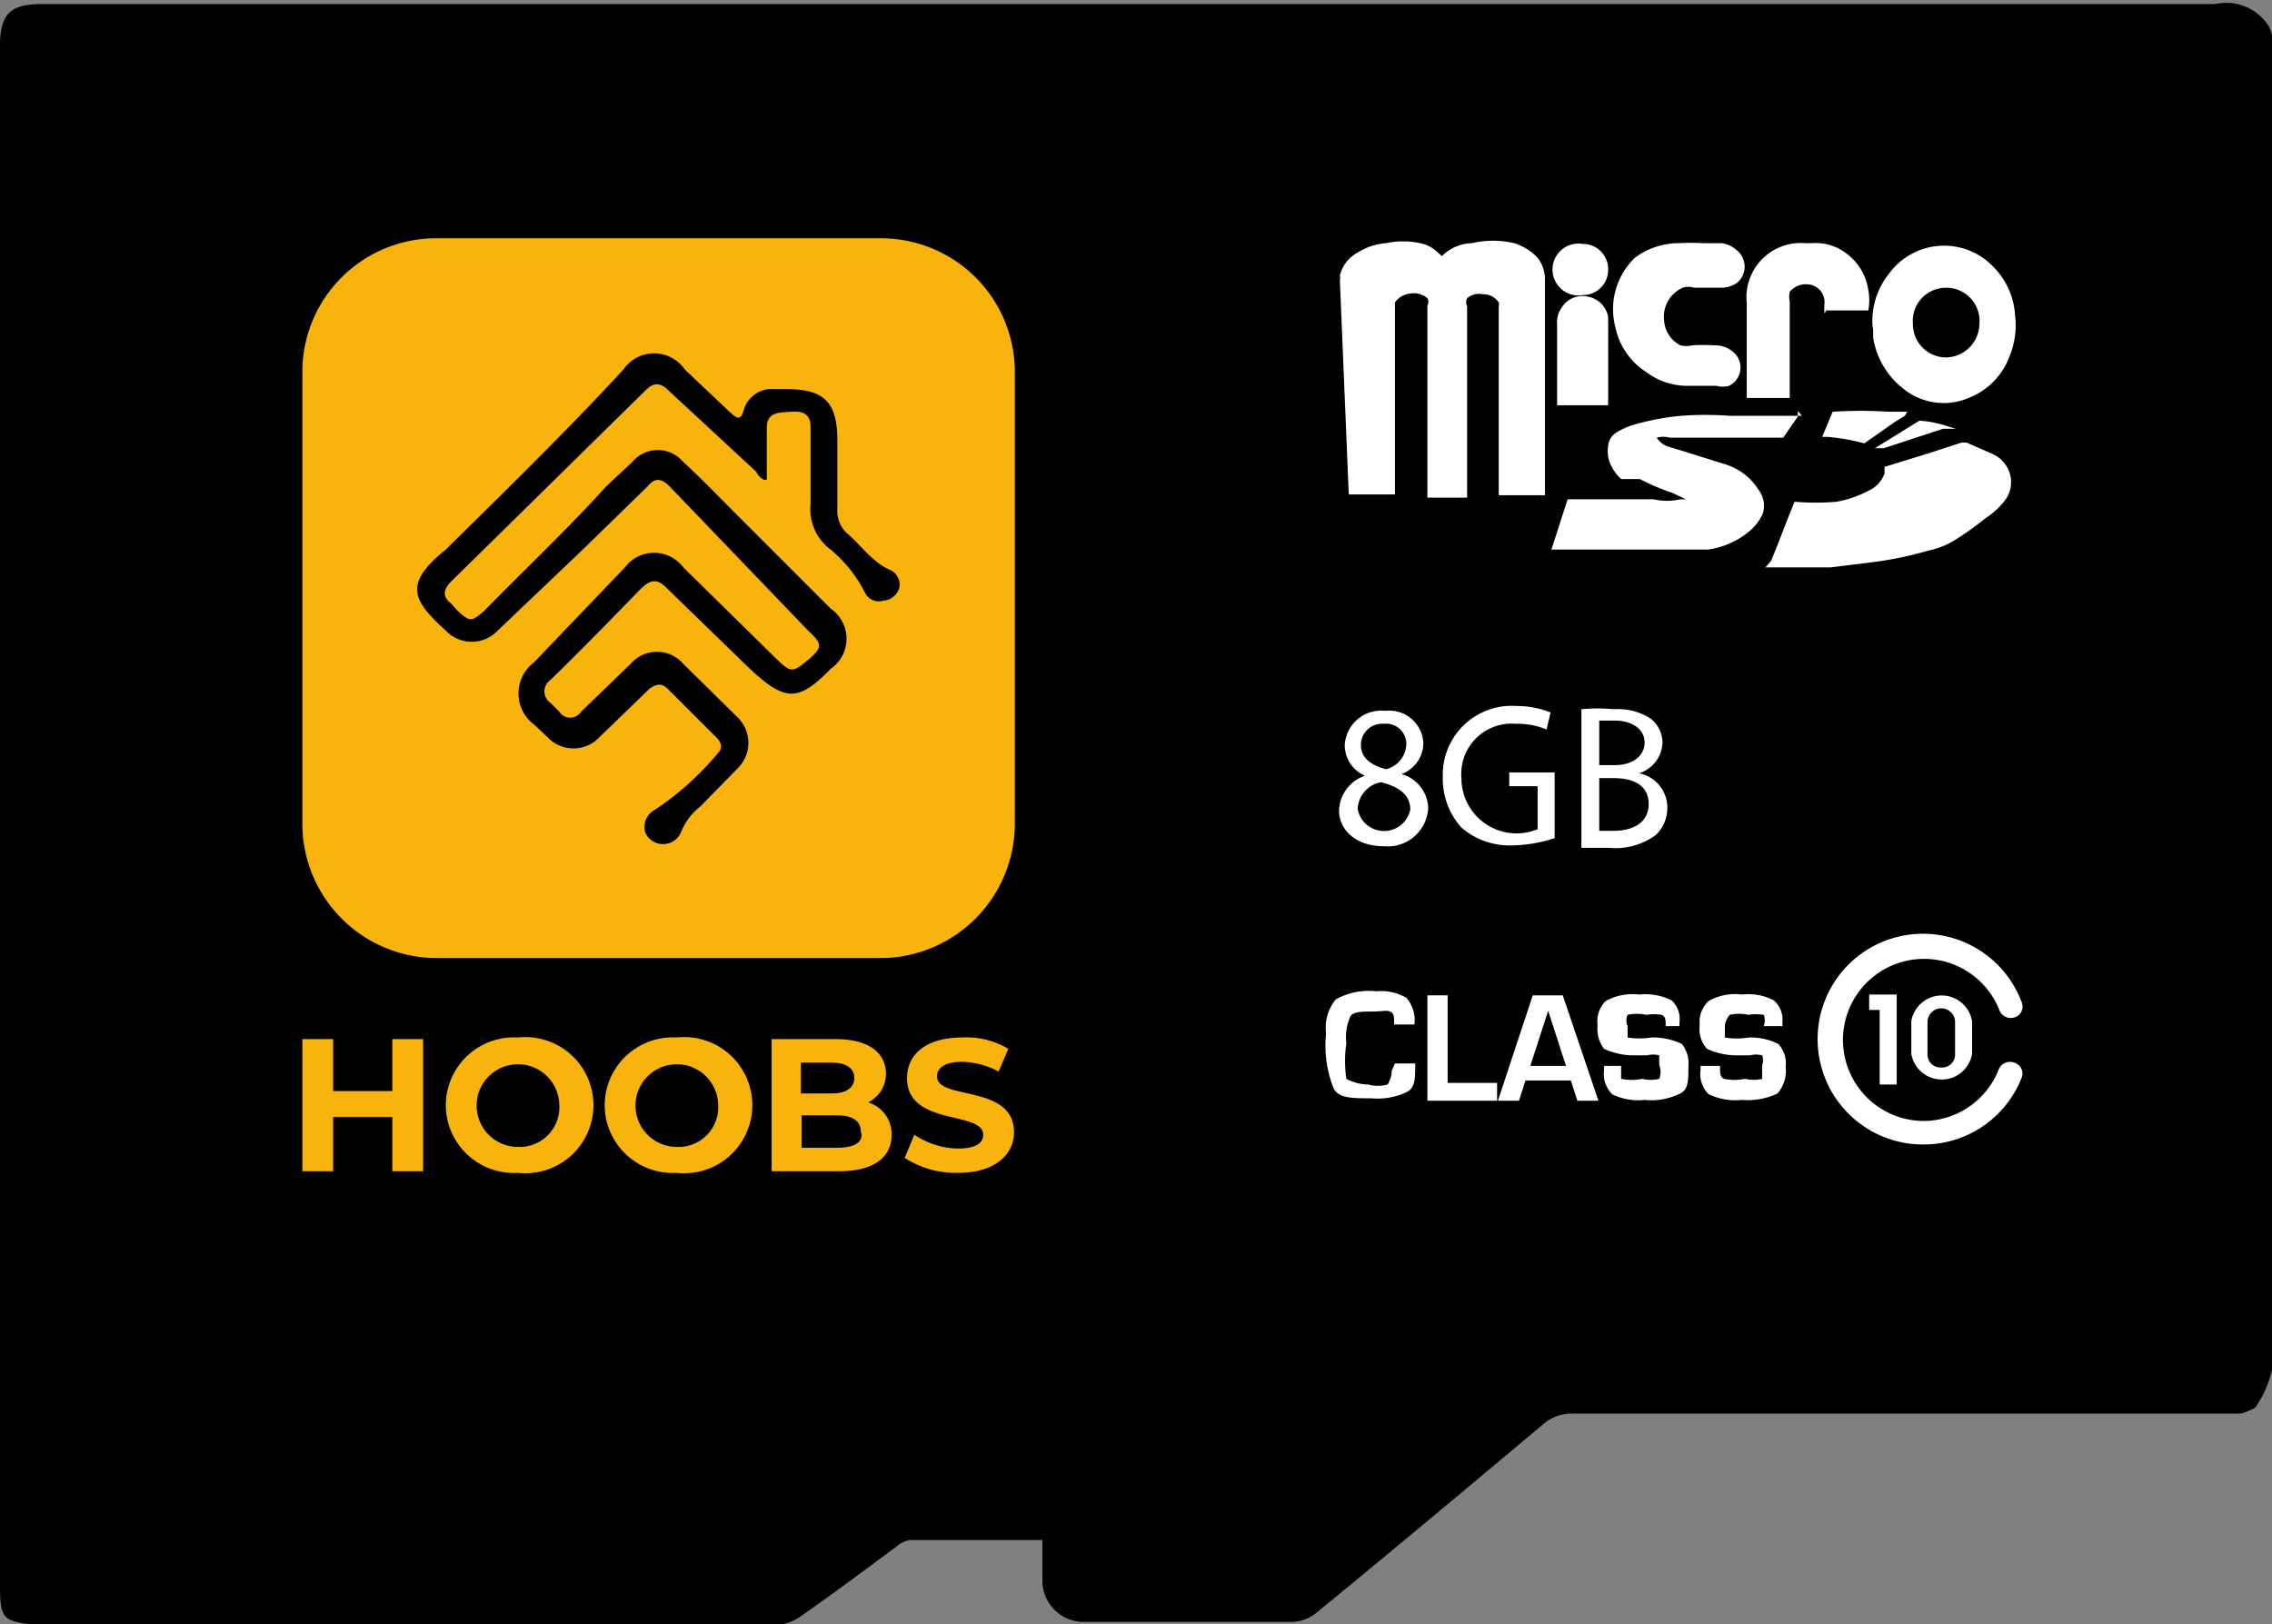 <svg id="b8d683e4-8538-46db-af55-98bd3a52ec38" data-name="Ebene 1" xmlns="http://www.w3.org/2000/svg" viewBox="0 0 28.03 20.04"><rect x="0" y="0" width="28.03" height="20.04" fill="#808080" stroke="none"/><defs><style>.ac118b0e-d9dc-440b-a6bd-c037a83203df{fill:#f8b40c;}.e33283fe-2f76-475b-b0d6-372986f9c77c{fill:#fff;}</style></defs><title>HOOBS_SETUP_micro_sd</title><path d="M12.86,19H11.23a.33.33,0,0,0-.17.08c-.39.29-.78.58-1.18.86a.61.61,0,0,1-.31.11H.46C.06,20,0,20,0,19.58,0,18,0,16.43,0,14.86Q0,7.72,0,.56C0,.13.17.05.53.05H19.2c2.71,0,5.42,0,8.13,0A.62.62,0,0,1,28,.34a.8.8,0,0,1,.06.3V9.7c0,2.34,0,4.69,0,7a1.32,1.32,0,0,1-.24.67s-.12.06-.18.07c-.22,0-.44,0-.66,0H19.4a.53.53,0,0,0-.36.13c-.93.78-1.85,1.55-2.79,2.32a.5.5,0,0,1-.31.12l-2.59,0a.51.51,0,0,1-.49-.5Z"/><path class="ac118b0e-d9dc-440b-a6bd-c037a83203df" d="M10.88,2.94H5.37A1.65,1.65,0,0,0,3.73,4.6v5.56a1.66,1.66,0,0,0,1.64,1.66h5.51a1.66,1.66,0,0,0,1.64-1.66V4.6A1.65,1.65,0,0,0,10.88,2.94Zm.22,4.29a.22.22,0,0,1-.2.18.19.19,0,0,1-.23-.1,1.67,1.67,0,0,0-.46-.56A.62.62,0,0,1,10,6.22c0-.13,0-.27,0-.41h0V5.27c0-.17-.1-.2-.24-.19s-.29,0-.3.18v.49c0,.06,0,.13,0,.16s-.09,0-.13-.09l-1.08-1c-.11-.11-.19-.1-.29,0L5.57,7.17c-.1.1-.12.19,0,.28l.07.08c.16.15.18.14.34,0C6.5,7,7,6.53,7.48,6l.32-.3a.41.41,0,0,1,.63,0c.22.2.43.42.64.63l1.18,1.18a.45.45,0,0,1,0,.74c-.4.41-.56.41-1,0L8.22,7.25c-.11-.11-.19-.1-.3,0-.37.38-.75.77-1.13,1.14a.17.17,0,0,0,0,.28l.11.11a.16.16,0,0,0,.27,0l.61-.59a.43.43,0,0,1,.65,0l.67.66a.44.44,0,0,1,0,.63l-.46.47a.77.77,0,0,0-.24.32.24.24,0,0,1-.44,0,.24.24,0,0,1,.12-.28,3.6,3.6,0,0,0,.77-.69c.06-.06.06-.12,0-.19l-.61-.61c-.08-.08-.15-.06-.23,0l-.61.59a.44.44,0,0,1-.65,0l-.16-.15a.48.48,0,0,1,0-.77L7.71,7a.45.45,0,0,1,.72,0L9.59,8.14c.17.16.19.16.38,0s.17-.2,0-.36L8.26,6c-.1-.1-.18-.11-.27,0l-.8.78-1.05,1a.44.44,0,0,1-.64,0c-.42-.38-.52-.58,0-1C6.22,6.07,7,5.31,7.69,4.56a.46.46,0,0,1,.76,0L9,5.08c.08.07.13.12.17,0a.36.36,0,0,1,.32-.28l.2,0c.47,0,.64.15.64.63v.85a.38.38,0,0,0,.11.29c.19.16.32.37.56.47A.21.21,0,0,1,11.1,7.23Z"/><path class="ac118b0e-d9dc-440b-a6bd-c037a83203df" d="M5.22,12.82v1.63H4.84v-.67H4.11v.67H3.73V12.82h.38v.64h.73v-.64Zm.28.81a.84.84,0,0,1,.89-.83.84.84,0,1,1,0,1.67A.84.84,0,0,1,5.5,13.63Zm1.4,0a.51.51,0,1,0-.51.52A.49.49,0,0,0,6.9,13.63Zm.56,0a.84.84,0,0,1,.89-.83.84.84,0,1,1,0,1.67A.84.84,0,0,1,7.46,13.63Zm1.4,0a.51.51,0,1,0-.51.52A.49.49,0,0,0,8.86,13.63ZM11,14c0,.28-.22.45-.65.45H9.52V12.82h.79c.41,0,.62.17.62.43a.39.39,0,0,1-.22.35A.41.41,0,0,1,11,14Zm-1.12-.89v.38h.38c.18,0,.28-.07.28-.19s-.1-.19-.28-.19Zm.74.85c0-.13-.1-.2-.3-.2H9.89v.4h.44C10.53,14.16,10.63,14.1,10.63,14Zm.54.33.12-.29a1,1,0,0,0,.54.17c.22,0,.31-.07.31-.17,0-.3-.94-.1-.94-.7,0-.28.22-.5.68-.5a1,1,0,0,1,.57.14l-.12.28a1,1,0,0,0-.45-.12c-.22,0-.31.08-.31.18,0,.3.95.09.95.69,0,.27-.23.5-.69.5A1.15,1.15,0,0,1,11.17,14.29Z"/><path class="e33283fe-2f76-475b-b0d6-372986f9c77c" d="M16.52,10a.47.47,0,0,1,.32-.43h0a.41.41,0,0,1-.25-.37.45.45,0,0,1,.5-.43.42.42,0,0,1,.47.4.41.41,0,0,1-.27.38h0a.45.45,0,0,1,.33.42.5.5,0,0,1-.55.47C16.73,10.44,16.52,10.24,16.52,10Zm.88,0c0-.2-.14-.29-.36-.35a.35.35,0,0,0-.29.33.33.33,0,0,0,.65,0Zm-.61-.81c0,.16.12.25.31.3a.33.33,0,0,0,.25-.3.25.25,0,0,0-.28-.26A.26.26,0,0,0,16.79,9.18Z"/><path class="e33283fe-2f76-475b-b0d6-372986f9c77c" d="M19.18,10.34a1.75,1.75,0,0,1-.52.09.91.91,0,0,1-.63-.22.9.9,0,0,1-.23-.63.85.85,0,0,1,.91-.87,1.14,1.14,0,0,1,.42.08L19.08,9a.92.92,0,0,0-.38-.07.62.62,0,0,0-.67.67.68.68,0,0,0,.94.63V9.7h-.35V9.53h.56Z"/><path class="e33283fe-2f76-475b-b0d6-372986f9c77c" d="M19.51,8.75a2.1,2.1,0,0,1,.4,0,.74.74,0,0,1,.46.12.38.38,0,0,1,.14.3.41.41,0,0,1-.29.37h0a.43.43,0,0,1,.35.42.46.46,0,0,1-.14.34.84.84,0,0,1-.58.16l-.34,0Zm.22.69h.19c.23,0,.37-.12.37-.28s-.15-.27-.37-.27h-.19Zm0,.81h.18c.22,0,.43-.09.43-.33s-.2-.32-.43-.32h-.18Z"/><path class="e33283fe-2f76-475b-b0d6-372986f9c77c" d="M16.53,3.45a.07.07,0,0,0,0-.05.44.44,0,0,1,.23-.29A.76.76,0,0,1,17.1,3a1,1,0,0,1,.42,0,.42.42,0,0,1,.19.09l.08.07A.53.53,0,0,1,18.16,3a1.14,1.14,0,0,1,.52,0,.68.68,0,0,1,.29.18.44.44,0,0,1,.09.29V6.11h-.57V3.79a.14.14,0,0,0,0-.06.23.23,0,0,0-.2-.1.22.22,0,0,0-.19.05.11.11,0,0,0,0,.1V6.14l-.49,0V3.77a.09.09,0,0,0,0-.09.25.25,0,0,0-.2-.06.27.27,0,0,0-.2.11.07.07,0,0,0,0,0V6.1h-.57Z"/><path class="e33283fe-2f76-475b-b0d6-372986f9c77c" d="M21.85,6.92c.1-.24.19-.49.29-.73a0,0,0,0,1,0,0,3,3,0,0,0,.52,0,1.36,1.36,0,0,0,.4-.14.36.36,0,0,0,.19-.21s0,0,0-.08,0,0,0,0l.52-.16.43-.14h.06l.32.14a.39.39,0,0,1,.2.2.37.37,0,0,1-.05.38.93.93,0,0,1-.23.21,3.81,3.81,0,0,1-.41.29,1,1,0,0,1-.29.11,4.5,4.5,0,0,1-.73.15l-.49.06h-.8Z"/><path class="e33283fe-2f76-475b-b0d6-372986f9c77c" d="M22.18,5.07l0,.07L22,5.4s0,0,0,0h-1.4a.29.29,0,0,0-.16,0s0,0,0,0a.26.26,0,0,0,.14.11l.2.06.51.16a.74.74,0,0,1,.41.32.32.32,0,0,1,.05.28.59.59,0,0,1-.13.19,1,1,0,0,1-.55.26H19.14l.2-.62h.14l.44,0,.48,0a.74.74,0,0,0,.33,0l.07,0s0,0,0,0l0,0-.17-.08a2.83,2.83,0,0,1-.4-.17L20,5.91l0,0a.57.57,0,0,1-.15-.23.45.45,0,0,1,0-.23.23.23,0,0,1,.1-.12,1,1,0,0,1,.28-.11,3,3,0,0,1,.51-.09,4,4,0,0,1,.6,0h.89Z"/><path class="e33283fe-2f76-475b-b0d6-372986f9c77c" d="M23.1,4a.94.94,0,0,1,.21-.63.84.84,0,0,1,1.29-.07.92.92,0,0,1,.26.59,1,1,0,0,1-.07.51.87.87,0,0,1-.48.5.79.79,0,0,1-.81-.09,1,1,0,0,1-.39-.64V4.07A.45.45,0,0,1,23.1,4ZM24,3.55A.41.41,0,0,0,23.6,4a.41.41,0,0,0,.41.41A.42.42,0,0,0,24.42,4,.41.41,0,0,0,24,3.55Z"/><path class="e33283fe-2f76-475b-b0d6-372986f9c77c" d="M21,3h.24a.34.34,0,0,1,.19.09.26.26,0,0,1,0,.4.36.36,0,0,1-.2.06H20.9a.22.22,0,0,0-.14,0,.39.39,0,0,0-.23.4.37.37,0,0,0,.2.31.33.33,0,0,0,.15,0,2.43,2.43,0,0,1,.27,0,.34.34,0,0,1,.23.08.25.25,0,0,1-.05.42.27.27,0,0,1-.15,0h-.37a.84.84,0,0,1-.5-.17.86.86,0,0,1-.38-.55.88.88,0,0,1,.24-.86A.91.91,0,0,1,20.72,3,2.29,2.29,0,0,1,21,3Z"/><path class="e33283fe-2f76-475b-b0d6-372986f9c77c" d="M22.51,3.87a.65.65,0,0,1,0-.14.22.22,0,0,0-.19-.22.26.26,0,0,0-.24.09.27.27,0,0,0,0,.12V4.91h-.53v0c0-.39,0-.78,0-1.17A.67.67,0,0,1,22.27,3s.05,0,.08,0a.63.63,0,0,1,.47.16.68.68,0,0,1,.23.42.7.7,0,0,1,0,.25,0,0,0,0,1,0,0h-.52Z"/><path class="e33283fe-2f76-475b-b0d6-372986f9c77c" d="M19.85,5h-.64V4a.31.31,0,0,1,.06-.21.3.3,0,0,1,.32-.13.31.31,0,0,1,.25.25s0,.06,0,.09V5Z"/><path class="e33283fe-2f76-475b-b0d6-372986f9c77c" d="M19.84,3.33a.31.31,0,0,1-.31.31.32.32,0,1,1,0-.63A.31.31,0,0,1,19.84,3.33Z"/><path class="e33283fe-2f76-475b-b0d6-372986f9c77c" d="M23.5,5.13l-.13.08L23,5.47h0a2.46,2.46,0,0,0-.46-.08h-.06v0l.13-.31s0,0,0,0a5.34,5.34,0,0,1,.69,0l.23,0Z"/><path class="e33283fe-2f76-475b-b0d6-372986f9c77c" d="M24.13,5.29l-.16,0-.73.24h0l-.11,0h0l.55-.34h0a1.36,1.36,0,0,1,.35.07Z"/><path class="e33283fe-2f76-475b-b0d6-372986f9c77c" d="M23.73,14.12a1.3,1.3,0,1,1,1.21-1.76.14.14,0,0,1-.08.19.15.15,0,0,1-.19-.08,1,1,0,1,0-.94,1.36,1,1,0,0,0,.93-.64.15.15,0,0,1,.19-.08.14.14,0,0,1,.09.19A1.3,1.3,0,0,1,23.73,14.12Z"/><polygon class="e33283fe-2f76-475b-b0d6-372986f9c77c" points="23.19 13.38 23.19 12.46 23.06 12.46 23.06 12.27 23.4 12.27 23.4 13.38 23.19 13.38"/><path class="e33283fe-2f76-475b-b0d6-372986f9c77c" d="M24.12,13v-.39a.17.17,0,0,0-.34,0V13a.16.16,0,0,0,.17.17.16.16,0,0,0,.17-.17m-.54,0v-.4a.38.38,0,0,1,.75,0V13a.38.38,0,0,1-.75,0"/><path class="e33283fe-2f76-475b-b0d6-372986f9c77c" d="M17.21,13.12h.25v0c0,.18,0,.3-.1.35a.82.82,0,0,1-.44.08c-.25,0-.41,0-.47-.13a1.43,1.43,0,0,1-.09-.67.55.55,0,0,1,.12-.42.83.83,0,0,1,.5-.1.61.61,0,0,1,.37.08.42.42,0,0,1,.1.33v0H17.2v0c0-.09,0-.14-.05-.16s-.1,0-.22,0-.24,0-.27.06a.62.62,0,0,0-.05.33,1.53,1.53,0,0,0,0,.44s.12.07.27.07a.45.45,0,0,0,.24,0s.05-.08.05-.17Z"/><path class="e33283fe-2f76-475b-b0d6-372986f9c77c" d="M17.86,12.28v1.08h.61v.22h-.86v-1.3Z"/><path class="e33283fe-2f76-475b-b0d6-372986f9c77c" d="M19.38,13.33h-.56l-.08.25h-.26l.43-1.3h.37l.44,1.3h-.26Zm-.06-.18-.22-.68-.22.68Z"/><path class="e33283fe-2f76-475b-b0d6-372986f9c77c" d="M20.79,12.66h-.24v0c0-.07,0-.12-.05-.14a.66.66,0,0,0-.19,0,.56.56,0,0,0-.23,0,.17.17,0,0,0,0,.14c0,.08,0,.13,0,.14a.93.93,0,0,0,.29,0,.82.82,0,0,1,.38.08.39.39,0,0,1,.08.28c0,.17,0,.28-.1.33a.8.8,0,0,1-.44.08.72.72,0,0,1-.4-.07.35.35,0,0,1-.1-.3v-.05H20v0c0,.09,0,.14,0,.16a.64.64,0,0,0,.26,0,.45.45,0,0,0,.21,0,.23.23,0,0,0,0-.17c0-.06,0-.1,0-.12a.3.3,0,0,0-.15,0h-.13a.89.89,0,0,1-.4-.08.4.4,0,0,1-.08-.29.35.35,0,0,1,.1-.3.68.68,0,0,1,.41-.08.74.74,0,0,1,.4.07.31.31,0,0,1,.1.27v.05Z"/><path class="e33283fe-2f76-475b-b0d6-372986f9c77c" d="M22,12.66h-.24v0a.21.21,0,0,0,0-.14.66.66,0,0,0-.19,0,.53.53,0,0,0-.23,0s-.06.07-.06.14,0,.13,0,.14a.87.87,0,0,0,.29,0,.77.77,0,0,1,.37.08.35.35,0,0,1,.09.28.43.43,0,0,1-.1.33.85.85,0,0,1-.44.08.76.76,0,0,1-.41-.07.35.35,0,0,1-.1-.3v-.05h.24v0c0,.09,0,.14.05.16a.64.64,0,0,0,.26,0,.45.45,0,0,0,.21,0s0-.08,0-.17a.17.17,0,0,0,0-.12.3.3,0,0,0-.15,0h-.14a.87.87,0,0,1-.39-.08.36.36,0,0,1-.09-.29.35.35,0,0,1,.11-.3.66.66,0,0,1,.41-.08.68.68,0,0,1,.39.07.31.31,0,0,1,.11.27v.05Z"/></svg>